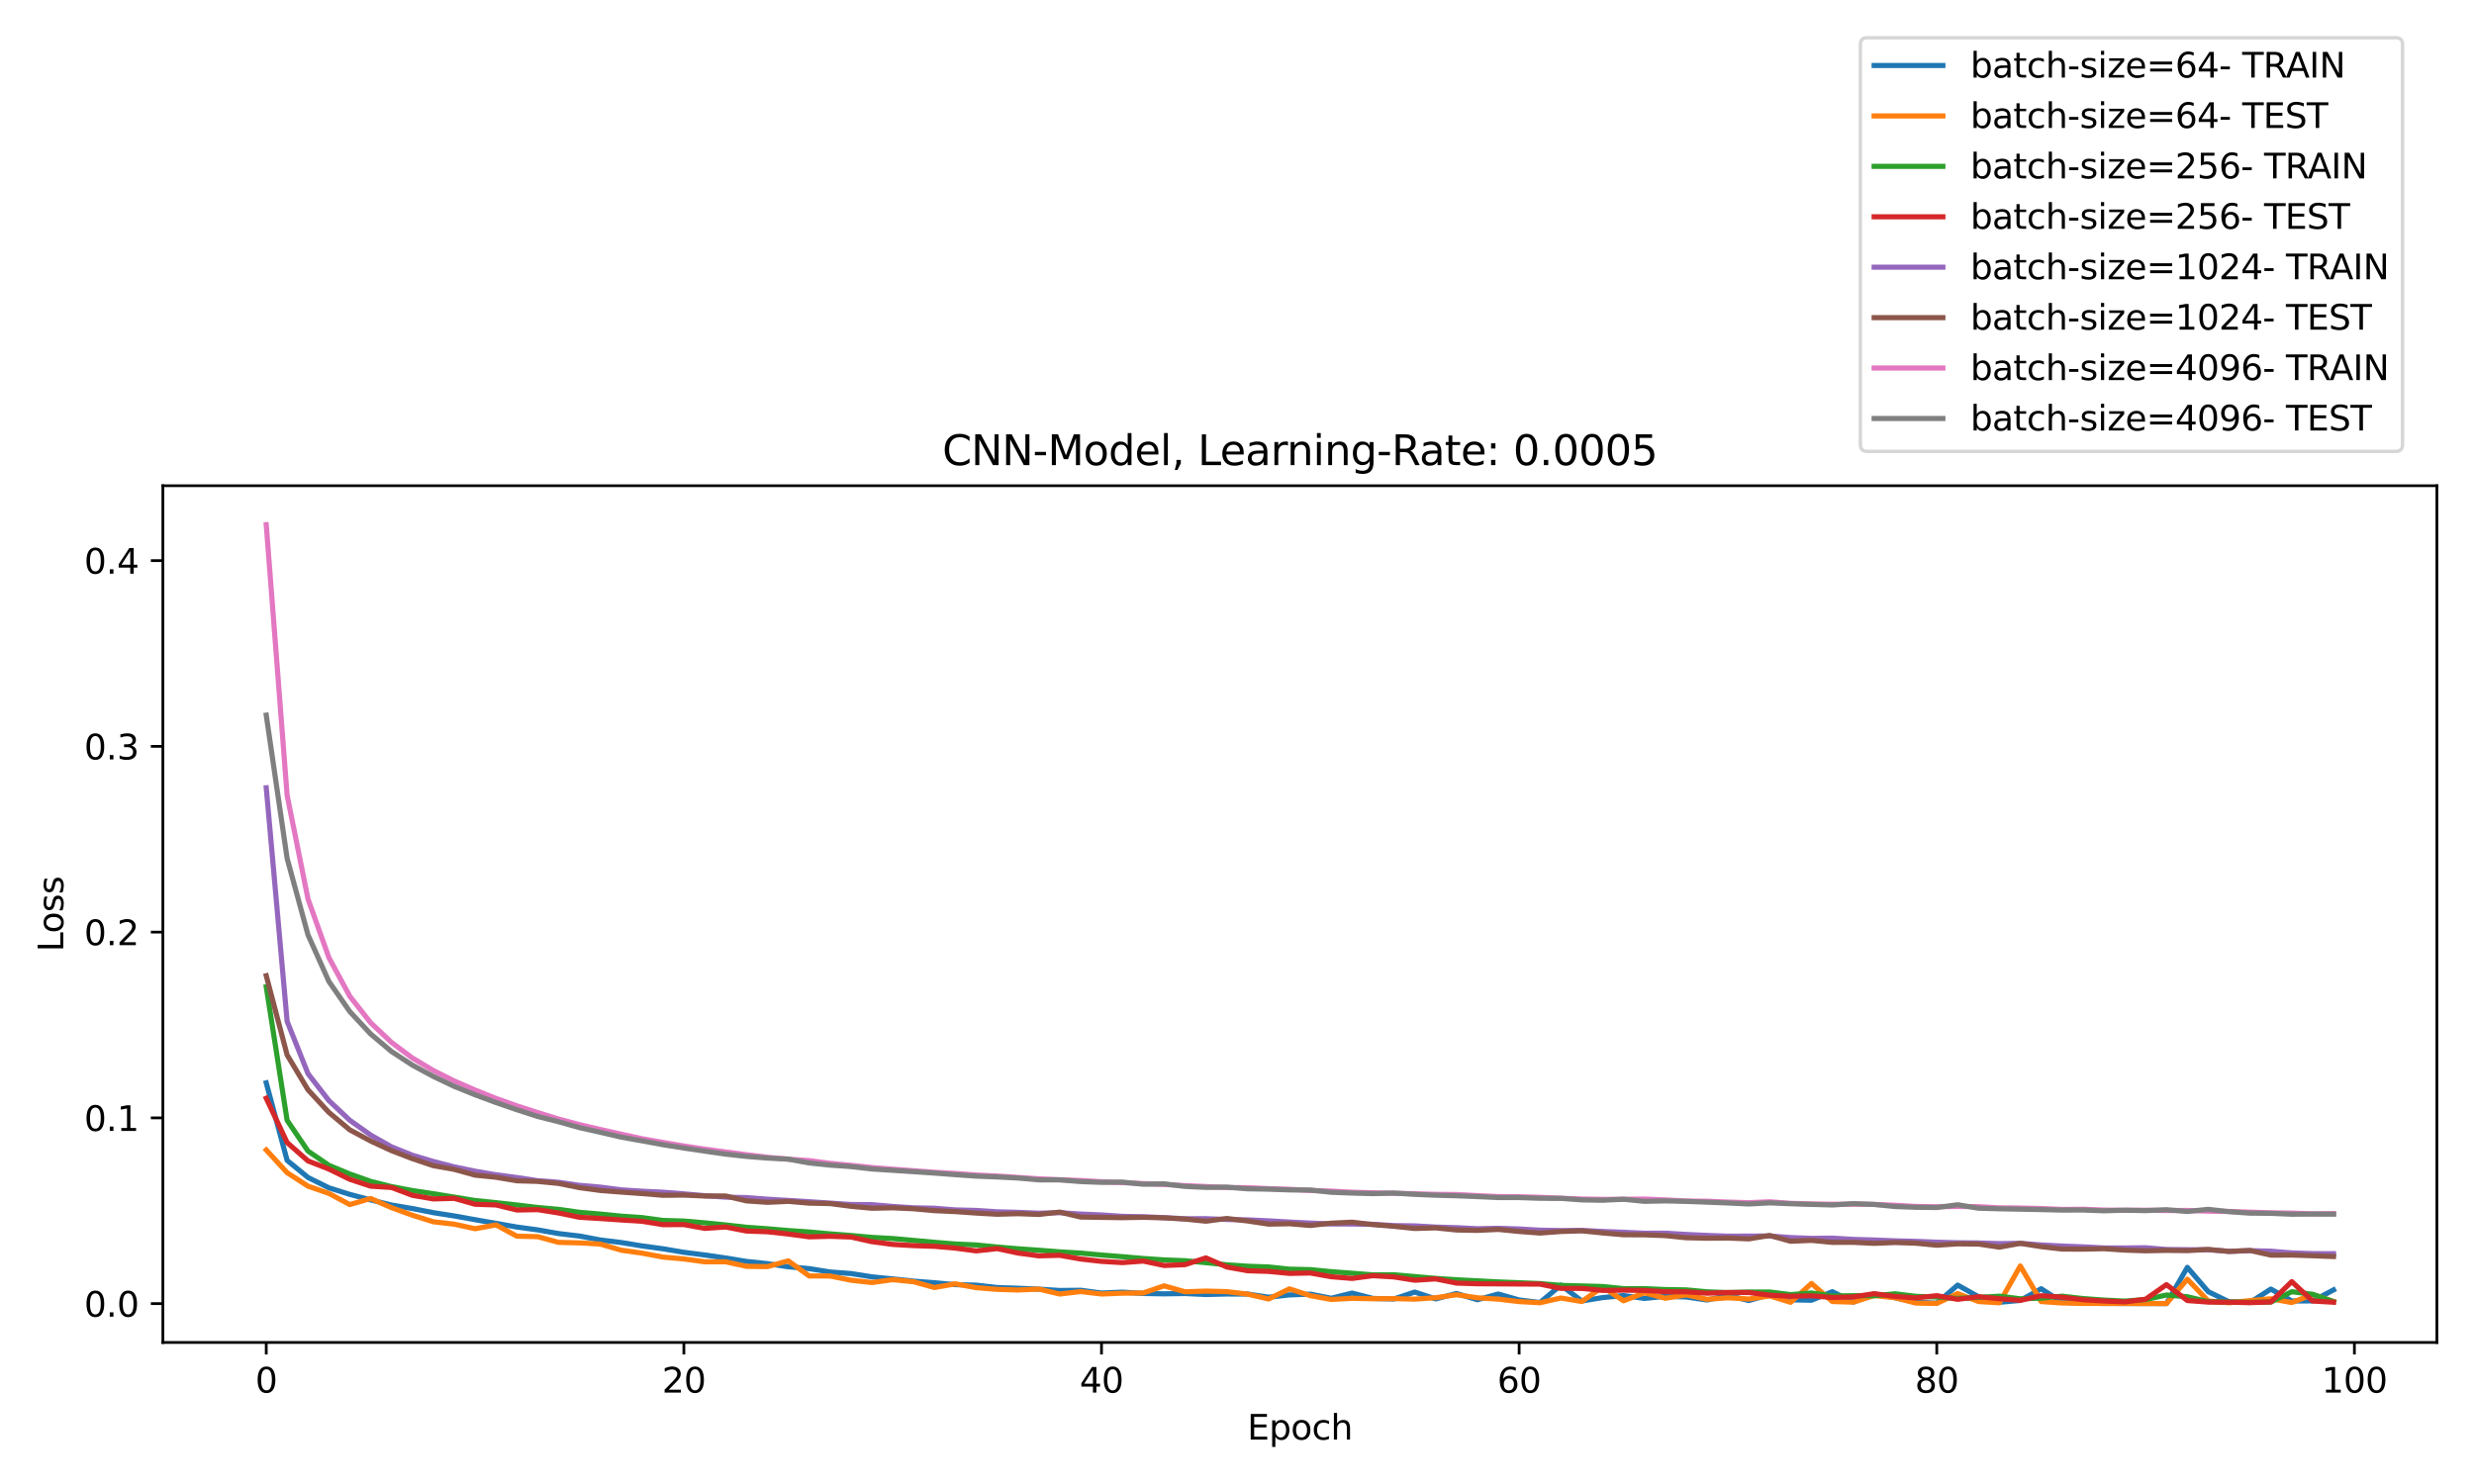 <?xml version="1.0" encoding="utf-8" standalone="no"?>
<!DOCTYPE svg PUBLIC "-//W3C//DTD SVG 1.1//EN"
  "http://www.w3.org/Graphics/SVG/1.1/DTD/svg11.dtd">
<svg xmlns:xlink="http://www.w3.org/1999/xlink" width="720pt" height="432pt" viewBox="0 0 720 432" xmlns="http://www.w3.org/2000/svg" version="1.1">
 <defs>
  <style type="text/css">*{stroke-linejoin: round; stroke-linecap: butt}</style>
 </defs>
 <g id="figure_1">
  <g id="patch_1">
   <path d="M 0 432 
L 720 432 
L 720 0 
L 0 0 
z
" style="fill: #ffffff"/>
  </g>
  <g id="axes_1">
   <g id="patch_2">
    <path d="M 47.4 390.8 
L 709.2 390.8 
L 709.2 141.4 
L 47.4 141.4 
z
" style="fill: #ffffff"/>
   </g>
   <g id="matplotlib.axis_1">
    <g id="xtick_1">
     <g id="line2d_1">
      <defs>
       <path id="me1a0f0cdd2" d="M 0 0 
L 0 3.5 
" style="stroke: #000000; stroke-width: 0.8"/>
      </defs>
      <g>
       <use xlink:href="#me1a0f0cdd2" x="77.482" y="390.8" style="stroke: #000000; stroke-width: 0.8"/>
      </g>
     </g>
     <g id="text_1">
      <!-- 0 -->
      <g transform="translate(74.301 405.398) scale(0.1 -0.1)">
       <defs>
        <path id="DejaVuSans-30" d="M 2034 4250 
Q 1547 4250 1301 3770 
Q 1056 3291 1056 2328 
Q 1056 1369 1301 889 
Q 1547 409 2034 409 
Q 2525 409 2770 889 
Q 3016 1369 3016 2328 
Q 3016 3291 2770 3770 
Q 2525 4250 2034 4250 
z
M 2034 4750 
Q 2819 4750 3233 4129 
Q 3647 3509 3647 2328 
Q 3647 1150 3233 529 
Q 2819 -91 2034 -91 
Q 1250 -91 836 529 
Q 422 1150 422 2328 
Q 422 3509 836 4129 
Q 1250 4750 2034 4750 
z
" transform="scale(0.016)"/>
       </defs>
       <use xlink:href="#DejaVuSans-30"/>
      </g>
     </g>
    </g>
    <g id="xtick_2">
     <g id="line2d_2">
      <g>
       <use xlink:href="#me1a0f0cdd2" x="199.025" y="390.8" style="stroke: #000000; stroke-width: 0.8"/>
      </g>
     </g>
     <g id="text_2">
      <!-- 20 -->
      <g transform="translate(192.662 405.398) scale(0.1 -0.1)">
       <defs>
        <path id="DejaVuSans-32" d="M 1228 531 
L 3431 531 
L 3431 0 
L 469 0 
L 469 531 
Q 828 903 1448 1529 
Q 2069 2156 2228 2338 
Q 2531 2678 2651 2914 
Q 2772 3150 2772 3378 
Q 2772 3750 2511 3984 
Q 2250 4219 1831 4219 
Q 1534 4219 1204 4116 
Q 875 4013 500 3803 
L 500 4441 
Q 881 4594 1212 4672 
Q 1544 4750 1819 4750 
Q 2544 4750 2975 4387 
Q 3406 4025 3406 3419 
Q 3406 3131 3298 2873 
Q 3191 2616 2906 2266 
Q 2828 2175 2409 1742 
Q 1991 1309 1228 531 
z
" transform="scale(0.016)"/>
       </defs>
       <use xlink:href="#DejaVuSans-32"/>
       <use xlink:href="#DejaVuSans-30" x="63.623"/>
      </g>
     </g>
    </g>
    <g id="xtick_3">
     <g id="line2d_3">
      <g>
       <use xlink:href="#me1a0f0cdd2" x="320.567" y="390.8" style="stroke: #000000; stroke-width: 0.8"/>
      </g>
     </g>
     <g id="text_3">
      <!-- 40 -->
      <g transform="translate(314.205 405.398) scale(0.1 -0.1)">
       <defs>
        <path id="DejaVuSans-34" d="M 2419 4116 
L 825 1625 
L 2419 1625 
L 2419 4116 
z
M 2253 4666 
L 3047 4666 
L 3047 1625 
L 3713 1625 
L 3713 1100 
L 3047 1100 
L 3047 0 
L 2419 0 
L 2419 1100 
L 313 1100 
L 313 1709 
L 2253 4666 
z
" transform="scale(0.016)"/>
       </defs>
       <use xlink:href="#DejaVuSans-34"/>
       <use xlink:href="#DejaVuSans-30" x="63.623"/>
      </g>
     </g>
    </g>
    <g id="xtick_4">
     <g id="line2d_4">
      <g>
       <use xlink:href="#me1a0f0cdd2" x="442.11" y="390.8" style="stroke: #000000; stroke-width: 0.8"/>
      </g>
     </g>
     <g id="text_4">
      <!-- 60 -->
      <g transform="translate(435.747 405.398) scale(0.1 -0.1)">
       <defs>
        <path id="DejaVuSans-36" d="M 2113 2584 
Q 1688 2584 1439 2293 
Q 1191 2003 1191 1497 
Q 1191 994 1439 701 
Q 1688 409 2113 409 
Q 2538 409 2786 701 
Q 3034 994 3034 1497 
Q 3034 2003 2786 2293 
Q 2538 2584 2113 2584 
z
M 3366 4563 
L 3366 3988 
Q 3128 4100 2886 4159 
Q 2644 4219 2406 4219 
Q 1781 4219 1451 3797 
Q 1122 3375 1075 2522 
Q 1259 2794 1537 2939 
Q 1816 3084 2150 3084 
Q 2853 3084 3261 2657 
Q 3669 2231 3669 1497 
Q 3669 778 3244 343 
Q 2819 -91 2113 -91 
Q 1303 -91 875 529 
Q 447 1150 447 2328 
Q 447 3434 972 4092 
Q 1497 4750 2381 4750 
Q 2619 4750 2861 4703 
Q 3103 4656 3366 4563 
z
" transform="scale(0.016)"/>
       </defs>
       <use xlink:href="#DejaVuSans-36"/>
       <use xlink:href="#DejaVuSans-30" x="63.623"/>
      </g>
     </g>
    </g>
    <g id="xtick_5">
     <g id="line2d_5">
      <g>
       <use xlink:href="#me1a0f0cdd2" x="563.653" y="390.8" style="stroke: #000000; stroke-width: 0.8"/>
      </g>
     </g>
     <g id="text_5">
      <!-- 80 -->
      <g transform="translate(557.29 405.398) scale(0.1 -0.1)">
       <defs>
        <path id="DejaVuSans-38" d="M 2034 2216 
Q 1584 2216 1326 1975 
Q 1069 1734 1069 1313 
Q 1069 891 1326 650 
Q 1584 409 2034 409 
Q 2484 409 2743 651 
Q 3003 894 3003 1313 
Q 3003 1734 2745 1975 
Q 2488 2216 2034 2216 
z
M 1403 2484 
Q 997 2584 770 2862 
Q 544 3141 544 3541 
Q 544 4100 942 4425 
Q 1341 4750 2034 4750 
Q 2731 4750 3128 4425 
Q 3525 4100 3525 3541 
Q 3525 3141 3298 2862 
Q 3072 2584 2669 2484 
Q 3125 2378 3379 2068 
Q 3634 1759 3634 1313 
Q 3634 634 3220 271 
Q 2806 -91 2034 -91 
Q 1263 -91 848 271 
Q 434 634 434 1313 
Q 434 1759 690 2068 
Q 947 2378 1403 2484 
z
M 1172 3481 
Q 1172 3119 1398 2916 
Q 1625 2713 2034 2713 
Q 2441 2713 2670 2916 
Q 2900 3119 2900 3481 
Q 2900 3844 2670 4047 
Q 2441 4250 2034 4250 
Q 1625 4250 1398 4047 
Q 1172 3844 1172 3481 
z
" transform="scale(0.016)"/>
       </defs>
       <use xlink:href="#DejaVuSans-38"/>
       <use xlink:href="#DejaVuSans-30" x="63.623"/>
      </g>
     </g>
    </g>
    <g id="xtick_6">
     <g id="line2d_6">
      <g>
       <use xlink:href="#me1a0f0cdd2" x="685.195" y="390.8" style="stroke: #000000; stroke-width: 0.8"/>
      </g>
     </g>
     <g id="text_6">
      <!-- 100 -->
      <g transform="translate(675.652 405.398) scale(0.1 -0.1)">
       <defs>
        <path id="DejaVuSans-31" d="M 794 531 
L 1825 531 
L 1825 4091 
L 703 3866 
L 703 4441 
L 1819 4666 
L 2450 4666 
L 2450 531 
L 3481 531 
L 3481 0 
L 794 0 
L 794 531 
z
" transform="scale(0.016)"/>
       </defs>
       <use xlink:href="#DejaVuSans-31"/>
       <use xlink:href="#DejaVuSans-30" x="63.623"/>
       <use xlink:href="#DejaVuSans-30" x="127.246"/>
      </g>
     </g>
    </g>
    <g id="text_7">
     <!-- Epoch -->
     <g transform="translate(362.989 419.077) scale(0.1 -0.1)">
      <defs>
       <path id="DejaVuSans-45" d="M 628 4666 
L 3578 4666 
L 3578 4134 
L 1259 4134 
L 1259 2753 
L 3481 2753 
L 3481 2222 
L 1259 2222 
L 1259 531 
L 3634 531 
L 3634 0 
L 628 0 
L 628 4666 
z
" transform="scale(0.016)"/>
       <path id="DejaVuSans-70" d="M 1159 525 
L 1159 -1331 
L 581 -1331 
L 581 3500 
L 1159 3500 
L 1159 2969 
Q 1341 3281 1617 3432 
Q 1894 3584 2278 3584 
Q 2916 3584 3314 3078 
Q 3713 2572 3713 1747 
Q 3713 922 3314 415 
Q 2916 -91 2278 -91 
Q 1894 -91 1617 61 
Q 1341 213 1159 525 
z
M 3116 1747 
Q 3116 2381 2855 2742 
Q 2594 3103 2138 3103 
Q 1681 3103 1420 2742 
Q 1159 2381 1159 1747 
Q 1159 1113 1420 752 
Q 1681 391 2138 391 
Q 2594 391 2855 752 
Q 3116 1113 3116 1747 
z
" transform="scale(0.016)"/>
       <path id="DejaVuSans-6f" d="M 1959 3097 
Q 1497 3097 1228 2736 
Q 959 2375 959 1747 
Q 959 1119 1226 758 
Q 1494 397 1959 397 
Q 2419 397 2687 759 
Q 2956 1122 2956 1747 
Q 2956 2369 2687 2733 
Q 2419 3097 1959 3097 
z
M 1959 3584 
Q 2709 3584 3137 3096 
Q 3566 2609 3566 1747 
Q 3566 888 3137 398 
Q 2709 -91 1959 -91 
Q 1206 -91 779 398 
Q 353 888 353 1747 
Q 353 2609 779 3096 
Q 1206 3584 1959 3584 
z
" transform="scale(0.016)"/>
       <path id="DejaVuSans-63" d="M 3122 3366 
L 3122 2828 
Q 2878 2963 2633 3030 
Q 2388 3097 2138 3097 
Q 1578 3097 1268 2742 
Q 959 2388 959 1747 
Q 959 1106 1268 751 
Q 1578 397 2138 397 
Q 2388 397 2633 464 
Q 2878 531 3122 666 
L 3122 134 
Q 2881 22 2623 -34 
Q 2366 -91 2075 -91 
Q 1284 -91 818 406 
Q 353 903 353 1747 
Q 353 2603 823 3093 
Q 1294 3584 2113 3584 
Q 2378 3584 2631 3529 
Q 2884 3475 3122 3366 
z
" transform="scale(0.016)"/>
       <path id="DejaVuSans-68" d="M 3513 2113 
L 3513 0 
L 2938 0 
L 2938 2094 
Q 2938 2591 2744 2837 
Q 2550 3084 2163 3084 
Q 1697 3084 1428 2787 
Q 1159 2491 1159 1978 
L 1159 0 
L 581 0 
L 581 4863 
L 1159 4863 
L 1159 2956 
Q 1366 3272 1645 3428 
Q 1925 3584 2291 3584 
Q 2894 3584 3203 3211 
Q 3513 2838 3513 2113 
z
" transform="scale(0.016)"/>
      </defs>
      <use xlink:href="#DejaVuSans-45"/>
      <use xlink:href="#DejaVuSans-70" x="63.184"/>
      <use xlink:href="#DejaVuSans-6f" x="126.66"/>
      <use xlink:href="#DejaVuSans-63" x="187.842"/>
      <use xlink:href="#DejaVuSans-68" x="242.822"/>
     </g>
    </g>
   </g>
   <g id="matplotlib.axis_2">
    <g id="ytick_1">
     <g id="line2d_7">
      <defs>
       <path id="medc43efc29" d="M 0 0 
L -3.5 0 
" style="stroke: #000000; stroke-width: 0.8"/>
      </defs>
      <g>
       <use xlink:href="#medc43efc29" x="47.4" y="379.493" style="stroke: #000000; stroke-width: 0.8"/>
      </g>
     </g>
     <g id="text_8">
      <!-- 0.0 -->
      <g transform="translate(24.497 383.292) scale(0.1 -0.1)">
       <defs>
        <path id="DejaVuSans-2e" d="M 684 794 
L 1344 794 
L 1344 0 
L 684 0 
L 684 794 
z
" transform="scale(0.016)"/>
       </defs>
       <use xlink:href="#DejaVuSans-30"/>
       <use xlink:href="#DejaVuSans-2e" x="63.623"/>
       <use xlink:href="#DejaVuSans-30" x="95.41"/>
      </g>
     </g>
    </g>
    <g id="ytick_2">
     <g id="line2d_8">
      <g>
       <use xlink:href="#medc43efc29" x="47.4" y="325.418" style="stroke: #000000; stroke-width: 0.8"/>
      </g>
     </g>
     <g id="text_9">
      <!-- 0.1 -->
      <g transform="translate(24.497 329.217) scale(0.1 -0.1)">
       <use xlink:href="#DejaVuSans-30"/>
       <use xlink:href="#DejaVuSans-2e" x="63.623"/>
       <use xlink:href="#DejaVuSans-31" x="95.41"/>
      </g>
     </g>
    </g>
    <g id="ytick_3">
     <g id="line2d_9">
      <g>
       <use xlink:href="#medc43efc29" x="47.4" y="271.344" style="stroke: #000000; stroke-width: 0.8"/>
      </g>
     </g>
     <g id="text_10">
      <!-- 0.2 -->
      <g transform="translate(24.497 275.143) scale(0.1 -0.1)">
       <use xlink:href="#DejaVuSans-30"/>
       <use xlink:href="#DejaVuSans-2e" x="63.623"/>
       <use xlink:href="#DejaVuSans-32" x="95.41"/>
      </g>
     </g>
    </g>
    <g id="ytick_4">
     <g id="line2d_10">
      <g>
       <use xlink:href="#medc43efc29" x="47.4" y="217.269" style="stroke: #000000; stroke-width: 0.8"/>
      </g>
     </g>
     <g id="text_11">
      <!-- 0.3 -->
      <g transform="translate(24.497 221.068) scale(0.1 -0.1)">
       <defs>
        <path id="DejaVuSans-33" d="M 2597 2516 
Q 3050 2419 3304 2112 
Q 3559 1806 3559 1356 
Q 3559 666 3084 287 
Q 2609 -91 1734 -91 
Q 1441 -91 1130 -33 
Q 819 25 488 141 
L 488 750 
Q 750 597 1062 519 
Q 1375 441 1716 441 
Q 2309 441 2620 675 
Q 2931 909 2931 1356 
Q 2931 1769 2642 2001 
Q 2353 2234 1838 2234 
L 1294 2234 
L 1294 2753 
L 1863 2753 
Q 2328 2753 2575 2939 
Q 2822 3125 2822 3475 
Q 2822 3834 2567 4026 
Q 2313 4219 1838 4219 
Q 1578 4219 1281 4162 
Q 984 4106 628 3988 
L 628 4550 
Q 988 4650 1302 4700 
Q 1616 4750 1894 4750 
Q 2613 4750 3031 4423 
Q 3450 4097 3450 3541 
Q 3450 3153 3228 2886 
Q 3006 2619 2597 2516 
z
" transform="scale(0.016)"/>
       </defs>
       <use xlink:href="#DejaVuSans-30"/>
       <use xlink:href="#DejaVuSans-2e" x="63.623"/>
       <use xlink:href="#DejaVuSans-33" x="95.41"/>
      </g>
     </g>
    </g>
    <g id="ytick_5">
     <g id="line2d_11">
      <g>
       <use xlink:href="#medc43efc29" x="47.4" y="163.194" style="stroke: #000000; stroke-width: 0.8"/>
      </g>
     </g>
     <g id="text_12">
      <!-- 0.4 -->
      <g transform="translate(24.497 166.993) scale(0.1 -0.1)">
       <use xlink:href="#DejaVuSans-30"/>
       <use xlink:href="#DejaVuSans-2e" x="63.623"/>
       <use xlink:href="#DejaVuSans-34" x="95.41"/>
      </g>
     </g>
    </g>
    <g id="text_13">
     <!-- Loss -->
     <g transform="translate(18.417 277.067) rotate(-90) scale(0.1 -0.1)">
      <defs>
       <path id="DejaVuSans-4c" d="M 628 4666 
L 1259 4666 
L 1259 531 
L 3531 531 
L 3531 0 
L 628 0 
L 628 4666 
z
" transform="scale(0.016)"/>
       <path id="DejaVuSans-73" d="M 2834 3397 
L 2834 2853 
Q 2591 2978 2328 3040 
Q 2066 3103 1784 3103 
Q 1356 3103 1142 2972 
Q 928 2841 928 2578 
Q 928 2378 1081 2264 
Q 1234 2150 1697 2047 
L 1894 2003 
Q 2506 1872 2764 1633 
Q 3022 1394 3022 966 
Q 3022 478 2636 193 
Q 2250 -91 1575 -91 
Q 1294 -91 989 -36 
Q 684 19 347 128 
L 347 722 
Q 666 556 975 473 
Q 1284 391 1588 391 
Q 1994 391 2212 530 
Q 2431 669 2431 922 
Q 2431 1156 2273 1281 
Q 2116 1406 1581 1522 
L 1381 1569 
Q 847 1681 609 1914 
Q 372 2147 372 2553 
Q 372 3047 722 3315 
Q 1072 3584 1716 3584 
Q 2034 3584 2315 3537 
Q 2597 3491 2834 3397 
z
" transform="scale(0.016)"/>
      </defs>
      <use xlink:href="#DejaVuSans-4c"/>
      <use xlink:href="#DejaVuSans-6f" x="53.963"/>
      <use xlink:href="#DejaVuSans-73" x="115.145"/>
      <use xlink:href="#DejaVuSans-73" x="167.244"/>
     </g>
    </g>
   </g>
   <g id="line2d_12">
    <path d="M 77.482 315.227 
L 83.559 337.794 
L 89.636 342.766 
L 95.713 345.78 
L 101.79 347.689 
L 107.867 349.305 
L 113.945 350.795 
L 120.022 351.814 
L 126.099 353.008 
L 132.176 353.962 
L 138.253 355.06 
L 144.33 356.125 
L 150.407 357.197 
L 156.485 358.024 
L 162.562 359.098 
L 168.639 359.821 
L 174.716 360.964 
L 180.793 361.708 
L 186.87 362.701 
L 192.947 363.53 
L 199.025 364.556 
L 205.102 365.337 
L 211.179 366.213 
L 217.256 367.211 
L 223.333 367.851 
L 229.41 368.766 
L 235.487 369.3 
L 241.564 370.281 
L 247.642 370.731 
L 253.719 371.696 
L 259.796 372.299 
L 265.873 372.941 
L 271.95 373.411 
L 278.027 373.962 
L 284.104 374.109 
L 290.182 374.806 
L 296.259 375.016 
L 302.336 375.278 
L 308.413 375.665 
L 314.49 375.599 
L 320.567 376.414 
L 326.644 376.146 
L 332.721 376.536 
L 338.799 376.641 
L 344.876 376.548 
L 350.953 376.841 
L 357.03 376.69 
L 363.107 376.704 
L 369.184 377.62 
L 375.261 376.958 
L 381.339 376.731 
L 387.416 377.929 
L 393.493 376.421 
L 399.57 377.98 
L 405.647 378.151 
L 411.724 376.124 
L 417.801 378.123 
L 423.879 376.545 
L 429.956 378.36 
L 436.033 376.689 
L 442.11 378.431 
L 448.187 379.17 
L 454.264 374.095 
L 460.341 378.722 
L 466.418 377.735 
L 472.496 377.144 
L 478.573 377.976 
L 484.65 377.38 
L 490.727 377.555 
L 496.804 378.44 
L 502.881 377.113 
L 508.958 378.601 
L 515.036 376.843 
L 521.113 378.394 
L 527.19 378.506 
L 533.267 376.011 
L 539.344 379.069 
L 545.421 376.673 
L 551.498 377.773 
L 557.575 379.076 
L 563.653 379.368 
L 569.73 374.096 
L 575.807 377.482 
L 581.884 379.099 
L 587.961 378.563 
L 594.038 375.157 
L 600.115 379.063 
L 606.193 379.363 
L 612.27 379.426 
L 618.347 379.444 
L 624.424 379.454 
L 630.501 379.462 
L 636.578 368.938 
L 642.655 376.006 
L 648.733 378.97 
L 654.81 379.142 
L 660.887 375.253 
L 666.964 378.716 
L 673.041 378.707 
L 679.118 375.501 
" clip-path="url(#pb45b66df79)" style="fill: none; stroke: #1f77b4; stroke-width: 1.5; stroke-linecap: square"/>
   </g>
   <g id="line2d_13">
    <path d="M 77.482 334.757 
L 83.559 341.378 
L 89.636 345.296 
L 95.713 347.408 
L 101.79 350.655 
L 107.867 348.888 
L 113.945 351.565 
L 120.022 353.757 
L 126.099 355.668 
L 132.176 356.361 
L 138.253 357.688 
L 144.33 356.571 
L 150.407 359.857 
L 156.485 360.004 
L 162.562 361.664 
L 168.639 361.805 
L 174.716 362.165 
L 180.793 363.942 
L 186.87 364.798 
L 192.947 365.947 
L 199.025 366.483 
L 205.102 367.311 
L 211.179 367.315 
L 217.256 368.638 
L 223.333 368.718 
L 229.41 367.045 
L 235.487 371.446 
L 241.564 371.453 
L 247.642 372.679 
L 253.719 373.353 
L 259.796 372.511 
L 265.873 373.114 
L 271.95 374.804 
L 278.027 373.735 
L 284.104 374.84 
L 290.182 375.336 
L 296.259 375.517 
L 302.336 375.259 
L 308.413 376.696 
L 314.49 375.978 
L 320.567 376.693 
L 326.644 376.449 
L 332.721 376.389 
L 338.799 374.318 
L 344.876 376.049 
L 350.953 375.844 
L 357.03 376.003 
L 363.107 376.726 
L 369.184 378.147 
L 375.261 375.195 
L 381.339 377.174 
L 387.416 378.282 
L 393.493 377.949 
L 399.57 378.071 
L 405.647 378.033 
L 411.724 378.182 
L 417.801 377.775 
L 423.879 376.906 
L 429.956 377.789 
L 436.033 378.185 
L 442.11 378.9 
L 448.187 379.231 
L 454.264 377.858 
L 460.341 378.878 
L 466.418 374.645 
L 472.496 378.664 
L 478.573 376.336 
L 484.65 377.926 
L 490.727 376.947 
L 496.804 378.226 
L 502.881 377.792 
L 508.958 378.145 
L 515.036 377.254 
L 521.113 379.11 
L 527.19 373.621 
L 533.267 378.881 
L 539.344 379.064 
L 545.421 377.152 
L 551.498 377.775 
L 557.575 379.33 
L 563.653 379.43 
L 569.73 376.572 
L 575.807 378.881 
L 581.884 379.245 
L 587.961 368.535 
L 594.038 378.893 
L 600.115 379.302 
L 606.193 379.417 
L 612.27 379.444 
L 618.347 379.455 
L 624.424 379.464 
L 630.501 379.464 
L 636.578 372.381 
L 642.655 378.715 
L 648.733 379.241 
L 654.81 378.607 
L 660.887 378.081 
L 666.964 379.181 
L 673.041 376.861 
L 679.118 378.866 
" clip-path="url(#pb45b66df79)" style="fill: none; stroke: #ff7f0e; stroke-width: 1.5; stroke-linecap: square"/>
   </g>
   <g id="line2d_14">
    <path d="M 77.482 287.281 
L 83.559 326.132 
L 89.636 335.079 
L 95.713 339.235 
L 101.79 341.751 
L 107.867 343.901 
L 113.945 345.429 
L 120.022 346.577 
L 126.099 347.497 
L 132.176 348.479 
L 138.253 349.476 
L 144.33 350.096 
L 150.407 350.779 
L 156.485 351.505 
L 162.562 352.046 
L 168.639 352.913 
L 174.716 353.419 
L 180.793 354.027 
L 186.87 354.447 
L 192.947 355.276 
L 199.025 355.453 
L 205.102 355.972 
L 211.179 356.584 
L 217.256 357.263 
L 223.333 357.702 
L 229.41 358.218 
L 235.487 358.635 
L 241.564 359.185 
L 247.642 359.653 
L 253.719 360.211 
L 259.796 360.541 
L 265.873 361.088 
L 271.95 361.64 
L 278.027 362.136 
L 284.104 362.412 
L 290.182 363.011 
L 296.259 363.526 
L 302.336 363.946 
L 308.413 364.422 
L 314.49 364.782 
L 320.567 365.347 
L 326.644 365.828 
L 332.721 366.353 
L 338.799 366.762 
L 344.876 367.003 
L 350.953 367.575 
L 357.03 368.191 
L 363.107 368.607 
L 369.184 368.82 
L 375.261 369.465 
L 381.339 369.589 
L 387.416 370.186 
L 393.493 370.645 
L 399.57 371.116 
L 405.647 371.086 
L 411.724 371.615 
L 417.801 372.14 
L 423.879 372.543 
L 429.956 372.854 
L 436.033 373.169 
L 442.11 373.409 
L 448.187 373.653 
L 454.264 374.18 
L 460.341 374.34 
L 466.418 374.51 
L 472.496 375.128 
L 478.573 375.126 
L 484.65 375.392 
L 490.727 375.49 
L 496.804 376.047 
L 502.881 376.275 
L 508.958 376.106 
L 515.036 376.108 
L 521.113 376.87 
L 527.19 376.398 
L 533.267 377.273 
L 539.344 377.178 
L 545.421 377.199 
L 551.498 376.63 
L 557.575 377.371 
L 563.653 377.576 
L 569.73 377.966 
L 575.807 377.67 
L 581.884 377.325 
L 587.961 378.088 
L 594.038 377.897 
L 600.115 377.331 
L 606.193 378.014 
L 612.27 378.46 
L 618.347 378.754 
L 624.424 378.305 
L 630.501 376.985 
L 636.578 377.488 
L 642.655 378.912 
L 648.733 379.034 
L 654.81 379.135 
L 660.887 379.033 
L 666.964 376.024 
L 673.041 376.769 
L 679.118 378.911 
" clip-path="url(#pb45b66df79)" style="fill: none; stroke: #2ca02c; stroke-width: 1.5; stroke-linecap: square"/>
   </g>
   <g id="line2d_15">
    <path d="M 77.482 319.708 
L 83.559 332.606 
L 89.636 337.953 
L 95.713 340.32 
L 101.79 343.301 
L 107.867 345.297 
L 113.945 345.685 
L 120.022 347.967 
L 126.099 349.01 
L 132.176 348.849 
L 138.253 350.563 
L 144.33 350.767 
L 150.407 352.237 
L 156.485 352.139 
L 162.562 353.103 
L 168.639 354.354 
L 174.716 354.727 
L 180.793 355.142 
L 186.87 355.533 
L 192.947 356.505 
L 199.025 356.48 
L 205.102 357.59 
L 211.179 357.188 
L 217.256 358.364 
L 223.333 358.573 
L 229.41 359.23 
L 235.487 360.053 
L 241.564 359.891 
L 247.642 360.107 
L 253.719 361.455 
L 259.796 362.254 
L 265.873 362.606 
L 271.95 362.81 
L 278.027 363.336 
L 284.104 364.14 
L 290.182 363.476 
L 296.259 364.768 
L 302.336 365.583 
L 308.413 365.427 
L 314.49 366.504 
L 320.567 367.19 
L 326.644 367.552 
L 332.721 367.11 
L 338.799 368.389 
L 344.876 368.145 
L 350.953 366.18 
L 357.03 368.825 
L 363.107 369.924 
L 369.184 370.107 
L 375.261 370.692 
L 381.339 370.575 
L 387.416 371.657 
L 393.493 372.157 
L 399.57 371.357 
L 405.647 371.716 
L 411.724 372.681 
L 417.801 372.291 
L 423.879 373.515 
L 429.956 373.707 
L 436.033 373.738 
L 442.11 373.779 
L 448.187 373.813 
L 454.264 375.058 
L 460.341 375.062 
L 466.418 375.643 
L 472.496 375.57 
L 478.573 375.65 
L 484.65 376.035 
L 490.727 376.059 
L 496.804 376.457 
L 502.881 376.26 
L 508.958 376.263 
L 515.036 377.023 
L 521.113 377.355 
L 527.19 377.212 
L 533.267 377.709 
L 539.344 377.533 
L 545.421 376.598 
L 551.498 377.4 
L 557.575 377.826 
L 563.653 377.18 
L 569.73 378.243 
L 575.807 377.473 
L 581.884 378.064 
L 587.961 378.547 
L 594.038 377.184 
L 600.115 377.621 
L 606.193 378.359 
L 612.27 378.731 
L 618.347 378.994 
L 624.424 378.213 
L 630.501 373.961 
L 636.578 378.594 
L 642.655 379.045 
L 648.733 379.078 
L 654.81 379.211 
L 660.887 379.005 
L 666.964 373.087 
L 673.041 378.735 
L 679.118 379.089 
" clip-path="url(#pb45b66df79)" style="fill: none; stroke: #d62728; stroke-width: 1.5; stroke-linecap: square"/>
   </g>
   <g id="line2d_16">
    <path d="M 77.482 229.325 
L 83.559 297.296 
L 89.636 312.551 
L 95.713 320.389 
L 101.79 326.112 
L 107.867 330.412 
L 113.945 333.86 
L 120.022 336.298 
L 126.099 338.106 
L 132.176 339.673 
L 138.253 340.94 
L 144.33 341.983 
L 150.407 342.785 
L 156.485 343.706 
L 162.562 344.169 
L 168.639 345.058 
L 174.716 345.578 
L 180.793 346.367 
L 186.87 346.767 
L 192.947 347.06 
L 199.025 347.535 
L 205.102 348.068 
L 211.179 348.501 
L 217.256 348.626 
L 223.333 349.088 
L 229.41 349.445 
L 235.487 349.819 
L 241.564 350.232 
L 247.642 350.633 
L 253.719 350.679 
L 259.796 351.201 
L 265.873 351.596 
L 271.95 351.726 
L 278.027 352.211 
L 284.104 352.363 
L 290.182 352.754 
L 296.259 352.919 
L 302.336 353.168 
L 308.413 353.019 
L 314.49 353.415 
L 320.567 353.68 
L 326.644 354.086 
L 332.721 354.204 
L 338.799 354.462 
L 344.876 354.775 
L 350.953 354.764 
L 357.03 355.001 
L 363.107 355.109 
L 369.184 355.394 
L 375.261 355.744 
L 381.339 356.045 
L 387.416 356.298 
L 393.493 356.327 
L 399.57 356.405 
L 405.647 356.773 
L 411.724 356.858 
L 417.801 357.21 
L 423.879 357.38 
L 429.956 357.686 
L 436.033 357.566 
L 442.11 357.759 
L 448.187 358.116 
L 454.264 358.217 
L 460.341 358.172 
L 466.418 358.483 
L 472.496 358.721 
L 478.573 359.001 
L 484.65 358.98 
L 490.727 359.354 
L 496.804 359.637 
L 502.881 359.857 
L 508.958 359.824 
L 515.036 359.812 
L 521.113 360.259 
L 527.19 360.493 
L 533.267 360.432 
L 539.344 360.79 
L 545.421 360.971 
L 551.498 361.211 
L 557.575 361.365 
L 563.653 361.611 
L 569.73 361.773 
L 575.807 361.837 
L 581.884 362.027 
L 587.961 361.933 
L 594.038 362.408 
L 600.115 362.733 
L 606.193 362.967 
L 612.27 363.275 
L 618.347 363.289 
L 624.424 363.224 
L 630.501 363.729 
L 636.578 363.794 
L 642.655 363.803 
L 648.733 364.276 
L 654.81 364.073 
L 660.887 364.224 
L 666.964 364.726 
L 673.041 364.935 
L 679.118 364.961 
" clip-path="url(#pb45b66df79)" style="fill: none; stroke: #9467bd; stroke-width: 1.5; stroke-linecap: square"/>
   </g>
   <g id="line2d_17">
    <path d="M 77.482 284.029 
L 83.559 307.102 
L 89.636 317.248 
L 95.713 323.83 
L 101.79 328.903 
L 107.867 332.16 
L 113.945 334.965 
L 120.022 337.294 
L 126.099 339.335 
L 132.176 340.409 
L 138.253 342.085 
L 144.33 342.701 
L 150.407 343.735 
L 156.485 343.913 
L 162.562 344.502 
L 168.639 345.732 
L 174.716 346.549 
L 180.793 347.019 
L 186.87 347.453 
L 192.947 347.954 
L 199.025 347.893 
L 205.102 348.163 
L 211.179 348.162 
L 217.256 349.587 
L 223.333 349.996 
L 229.41 349.724 
L 235.487 350.238 
L 241.564 350.362 
L 247.642 351.159 
L 253.719 351.726 
L 259.796 351.603 
L 265.873 351.878 
L 271.95 352.427 
L 278.027 352.703 
L 284.104 353.131 
L 290.182 353.475 
L 296.259 353.311 
L 302.336 353.531 
L 308.413 352.848 
L 314.49 354.287 
L 320.567 354.384 
L 326.644 354.473 
L 332.721 354.367 
L 338.799 354.518 
L 344.876 354.88 
L 350.953 355.497 
L 357.03 354.707 
L 363.107 355.438 
L 369.184 356.346 
L 375.261 356.236 
L 381.339 356.741 
L 387.416 356.069 
L 393.493 355.788 
L 399.57 356.481 
L 405.647 356.983 
L 411.724 357.617 
L 417.801 357.442 
L 423.879 358.058 
L 429.956 358.172 
L 436.033 357.89 
L 442.11 358.484 
L 448.187 358.947 
L 454.264 358.494 
L 460.341 358.3 
L 466.418 358.912 
L 472.496 359.444 
L 478.573 359.461 
L 484.65 359.693 
L 490.727 360.312 
L 496.804 360.444 
L 502.881 360.402 
L 508.958 360.646 
L 515.036 359.649 
L 521.113 361.336 
L 527.19 361.077 
L 533.267 361.662 
L 539.344 361.646 
L 545.421 361.943 
L 551.498 361.703 
L 557.575 361.897 
L 563.653 362.488 
L 569.73 362.09 
L 575.807 362.149 
L 581.884 363.053 
L 587.961 361.937 
L 594.038 362.908 
L 600.115 363.603 
L 606.193 363.636 
L 612.27 363.5 
L 618.347 363.913 
L 624.424 364.118 
L 630.501 363.99 
L 636.578 364.065 
L 642.655 363.719 
L 648.733 364.297 
L 654.81 364.013 
L 660.887 365.379 
L 666.964 365.353 
L 673.041 365.552 
L 679.118 365.782 
" clip-path="url(#pb45b66df79)" style="fill: none; stroke: #8c564b; stroke-width: 1.5; stroke-linecap: square"/>
   </g>
   <g id="line2d_18">
    <path d="M 77.482 152.736 
L 83.559 231.511 
L 89.636 261.692 
L 95.713 278.753 
L 101.79 290.003 
L 107.867 297.724 
L 113.945 303.456 
L 120.022 307.992 
L 126.099 311.634 
L 132.176 314.664 
L 138.253 317.323 
L 144.33 319.752 
L 150.407 321.917 
L 156.485 323.879 
L 162.562 325.758 
L 168.639 327.374 
L 174.716 328.802 
L 180.793 330.167 
L 186.87 331.5 
L 192.947 332.57 
L 199.025 333.61 
L 205.102 334.525 
L 211.179 335.345 
L 217.256 336.154 
L 223.333 336.883 
L 229.41 337.444 
L 235.487 337.853 
L 241.564 338.656 
L 247.642 339.232 
L 253.719 339.877 
L 259.796 340.359 
L 265.873 340.802 
L 271.95 341.257 
L 278.027 341.604 
L 284.104 342.054 
L 290.182 342.347 
L 296.259 342.755 
L 302.336 343.155 
L 308.413 343.418 
L 314.49 343.649 
L 320.567 344 
L 326.644 344.27 
L 332.721 344.545 
L 338.799 344.808 
L 344.876 345.135 
L 350.953 345.406 
L 357.03 345.705 
L 363.107 345.738 
L 369.184 346.021 
L 375.261 346.205 
L 381.339 346.558 
L 387.416 346.742 
L 393.493 347.056 
L 399.57 347.231 
L 405.647 347.37 
L 411.724 347.501 
L 417.801 347.68 
L 423.879 347.728 
L 429.956 348.049 
L 436.033 348.328 
L 442.11 348.368 
L 448.187 348.542 
L 454.264 348.811 
L 460.341 349.044 
L 466.418 349.128 
L 472.496 349.118 
L 478.573 349.041 
L 484.65 349.298 
L 490.727 349.625 
L 496.804 349.678 
L 502.881 349.928 
L 508.958 350.102 
L 515.036 349.844 
L 521.113 350.298 
L 527.19 350.471 
L 533.267 350.557 
L 539.344 350.545 
L 545.421 350.609 
L 551.498 350.853 
L 557.575 351.206 
L 563.653 351.289 
L 569.73 351.204 
L 575.807 351.266 
L 581.884 351.611 
L 587.961 351.661 
L 594.038 351.799 
L 600.115 352.072 
L 606.193 352.015 
L 612.27 352.253 
L 618.347 352.327 
L 624.424 352.296 
L 630.501 352.396 
L 636.578 352.365 
L 642.655 352.584 
L 648.733 352.657 
L 654.81 352.857 
L 660.887 353.058 
L 666.964 353.139 
L 673.041 353.357 
L 679.118 353.284 
" clip-path="url(#pb45b66df79)" style="fill: none; stroke: #e377c2; stroke-width: 1.5; stroke-linecap: square"/>
   </g>
   <g id="line2d_19">
    <path d="M 77.482 208.19 
L 83.559 249.875 
L 89.636 272.154 
L 95.713 285.706 
L 101.79 294.461 
L 107.867 300.993 
L 113.945 306.106 
L 120.022 310.071 
L 126.099 313.349 
L 132.176 316.241 
L 138.253 318.695 
L 144.33 320.951 
L 150.407 323.05 
L 156.485 325.013 
L 162.562 326.549 
L 168.639 328.252 
L 174.716 329.615 
L 180.793 331.026 
L 186.87 332.11 
L 192.947 333.232 
L 199.025 334.207 
L 205.102 335.1 
L 211.179 335.971 
L 217.256 336.634 
L 223.333 337.121 
L 229.41 337.43 
L 235.487 338.538 
L 241.564 339.173 
L 247.642 339.591 
L 253.719 340.293 
L 259.796 340.682 
L 265.873 341.078 
L 271.95 341.487 
L 278.027 341.952 
L 284.104 342.378 
L 290.182 342.614 
L 296.259 342.927 
L 302.336 343.462 
L 308.413 343.468 
L 314.49 343.958 
L 320.567 344.189 
L 326.644 344.13 
L 332.721 344.73 
L 338.799 344.635 
L 344.876 345.365 
L 350.953 345.655 
L 357.03 345.584 
L 363.107 346.069 
L 369.184 346.167 
L 375.261 346.39 
L 381.339 346.421 
L 387.416 347.072 
L 393.493 347.31 
L 399.57 347.469 
L 405.647 347.308 
L 411.724 347.675 
L 417.801 347.937 
L 423.879 348.088 
L 429.956 348.337 
L 436.033 348.613 
L 442.11 348.616 
L 448.187 348.83 
L 454.264 348.841 
L 460.341 349.299 
L 466.418 349.397 
L 472.496 349.104 
L 478.573 349.713 
L 484.65 349.589 
L 490.727 349.724 
L 496.804 349.954 
L 502.881 350.189 
L 508.958 350.479 
L 515.036 350.156 
L 521.113 350.416 
L 527.19 350.597 
L 533.267 350.776 
L 539.344 350.385 
L 545.421 350.616 
L 551.498 351.227 
L 557.575 351.45 
L 563.653 351.515 
L 569.73 350.712 
L 575.807 351.718 
L 581.884 351.883 
L 587.961 352.001 
L 594.038 352.12 
L 600.115 352.265 
L 606.193 352.238 
L 612.27 352.47 
L 618.347 352.29 
L 624.424 352.418 
L 630.501 352.155 
L 636.578 352.666 
L 642.655 352.046 
L 648.733 352.723 
L 654.81 353.156 
L 660.887 353.207 
L 666.964 353.468 
L 673.041 353.418 
L 679.118 353.443 
" clip-path="url(#pb45b66df79)" style="fill: none; stroke: #7f7f7f; stroke-width: 1.5; stroke-linecap: square"/>
   </g>
   <g id="patch_3">
    <path d="M 47.4 390.8 
L 47.4 141.4 
" style="fill: none; stroke: #000000; stroke-width: 0.8; stroke-linejoin: miter; stroke-linecap: square"/>
   </g>
   <g id="patch_4">
    <path d="M 709.2 390.8 
L 709.2 141.4 
" style="fill: none; stroke: #000000; stroke-width: 0.8; stroke-linejoin: miter; stroke-linecap: square"/>
   </g>
   <g id="patch_5">
    <path d="M 47.4 390.8 
L 709.2 390.8 
" style="fill: none; stroke: #000000; stroke-width: 0.8; stroke-linejoin: miter; stroke-linecap: square"/>
   </g>
   <g id="patch_6">
    <path d="M 47.4 141.4 
L 709.2 141.4 
" style="fill: none; stroke: #000000; stroke-width: 0.8; stroke-linejoin: miter; stroke-linecap: square"/>
   </g>
   <g id="text_14">
    <!-- CNN-Model, Learning-Rate: 0.0005 -->
    <g transform="translate(274.247 135.4) scale(0.12 -0.12)">
     <defs>
      <path id="DejaVuSans-43" d="M 4122 4306 
L 4122 3641 
Q 3803 3938 3442 4084 
Q 3081 4231 2675 4231 
Q 1875 4231 1450 3742 
Q 1025 3253 1025 2328 
Q 1025 1406 1450 917 
Q 1875 428 2675 428 
Q 3081 428 3442 575 
Q 3803 722 4122 1019 
L 4122 359 
Q 3791 134 3420 21 
Q 3050 -91 2638 -91 
Q 1578 -91 968 557 
Q 359 1206 359 2328 
Q 359 3453 968 4101 
Q 1578 4750 2638 4750 
Q 3056 4750 3426 4639 
Q 3797 4528 4122 4306 
z
" transform="scale(0.016)"/>
      <path id="DejaVuSans-4e" d="M 628 4666 
L 1478 4666 
L 3547 763 
L 3547 4666 
L 4159 4666 
L 4159 0 
L 3309 0 
L 1241 3903 
L 1241 0 
L 628 0 
L 628 4666 
z
" transform="scale(0.016)"/>
      <path id="DejaVuSans-2d" d="M 313 2009 
L 1997 2009 
L 1997 1497 
L 313 1497 
L 313 2009 
z
" transform="scale(0.016)"/>
      <path id="DejaVuSans-4d" d="M 628 4666 
L 1569 4666 
L 2759 1491 
L 3956 4666 
L 4897 4666 
L 4897 0 
L 4281 0 
L 4281 4097 
L 3078 897 
L 2444 897 
L 1241 4097 
L 1241 0 
L 628 0 
L 628 4666 
z
" transform="scale(0.016)"/>
      <path id="DejaVuSans-64" d="M 2906 2969 
L 2906 4863 
L 3481 4863 
L 3481 0 
L 2906 0 
L 2906 525 
Q 2725 213 2448 61 
Q 2172 -91 1784 -91 
Q 1150 -91 751 415 
Q 353 922 353 1747 
Q 353 2572 751 3078 
Q 1150 3584 1784 3584 
Q 2172 3584 2448 3432 
Q 2725 3281 2906 2969 
z
M 947 1747 
Q 947 1113 1208 752 
Q 1469 391 1925 391 
Q 2381 391 2643 752 
Q 2906 1113 2906 1747 
Q 2906 2381 2643 2742 
Q 2381 3103 1925 3103 
Q 1469 3103 1208 2742 
Q 947 2381 947 1747 
z
" transform="scale(0.016)"/>
      <path id="DejaVuSans-65" d="M 3597 1894 
L 3597 1613 
L 953 1613 
Q 991 1019 1311 708 
Q 1631 397 2203 397 
Q 2534 397 2845 478 
Q 3156 559 3463 722 
L 3463 178 
Q 3153 47 2828 -22 
Q 2503 -91 2169 -91 
Q 1331 -91 842 396 
Q 353 884 353 1716 
Q 353 2575 817 3079 
Q 1281 3584 2069 3584 
Q 2775 3584 3186 3129 
Q 3597 2675 3597 1894 
z
M 3022 2063 
Q 3016 2534 2758 2815 
Q 2500 3097 2075 3097 
Q 1594 3097 1305 2825 
Q 1016 2553 972 2059 
L 3022 2063 
z
" transform="scale(0.016)"/>
      <path id="DejaVuSans-6c" d="M 603 4863 
L 1178 4863 
L 1178 0 
L 603 0 
L 603 4863 
z
" transform="scale(0.016)"/>
      <path id="DejaVuSans-2c" d="M 750 794 
L 1409 794 
L 1409 256 
L 897 -744 
L 494 -744 
L 750 256 
L 750 794 
z
" transform="scale(0.016)"/>
      <path id="DejaVuSans-20" transform="scale(0.016)"/>
      <path id="DejaVuSans-61" d="M 2194 1759 
Q 1497 1759 1228 1600 
Q 959 1441 959 1056 
Q 959 750 1161 570 
Q 1363 391 1709 391 
Q 2188 391 2477 730 
Q 2766 1069 2766 1631 
L 2766 1759 
L 2194 1759 
z
M 3341 1997 
L 3341 0 
L 2766 0 
L 2766 531 
Q 2569 213 2275 61 
Q 1981 -91 1556 -91 
Q 1019 -91 701 211 
Q 384 513 384 1019 
Q 384 1609 779 1909 
Q 1175 2209 1959 2209 
L 2766 2209 
L 2766 2266 
Q 2766 2663 2505 2880 
Q 2244 3097 1772 3097 
Q 1472 3097 1187 3025 
Q 903 2953 641 2809 
L 641 3341 
Q 956 3463 1253 3523 
Q 1550 3584 1831 3584 
Q 2591 3584 2966 3190 
Q 3341 2797 3341 1997 
z
" transform="scale(0.016)"/>
      <path id="DejaVuSans-72" d="M 2631 2963 
Q 2534 3019 2420 3045 
Q 2306 3072 2169 3072 
Q 1681 3072 1420 2755 
Q 1159 2438 1159 1844 
L 1159 0 
L 581 0 
L 581 3500 
L 1159 3500 
L 1159 2956 
Q 1341 3275 1631 3429 
Q 1922 3584 2338 3584 
Q 2397 3584 2469 3576 
Q 2541 3569 2628 3553 
L 2631 2963 
z
" transform="scale(0.016)"/>
      <path id="DejaVuSans-6e" d="M 3513 2113 
L 3513 0 
L 2938 0 
L 2938 2094 
Q 2938 2591 2744 2837 
Q 2550 3084 2163 3084 
Q 1697 3084 1428 2787 
Q 1159 2491 1159 1978 
L 1159 0 
L 581 0 
L 581 3500 
L 1159 3500 
L 1159 2956 
Q 1366 3272 1645 3428 
Q 1925 3584 2291 3584 
Q 2894 3584 3203 3211 
Q 3513 2838 3513 2113 
z
" transform="scale(0.016)"/>
      <path id="DejaVuSans-69" d="M 603 3500 
L 1178 3500 
L 1178 0 
L 603 0 
L 603 3500 
z
M 603 4863 
L 1178 4863 
L 1178 4134 
L 603 4134 
L 603 4863 
z
" transform="scale(0.016)"/>
      <path id="DejaVuSans-67" d="M 2906 1791 
Q 2906 2416 2648 2759 
Q 2391 3103 1925 3103 
Q 1463 3103 1205 2759 
Q 947 2416 947 1791 
Q 947 1169 1205 825 
Q 1463 481 1925 481 
Q 2391 481 2648 825 
Q 2906 1169 2906 1791 
z
M 3481 434 
Q 3481 -459 3084 -895 
Q 2688 -1331 1869 -1331 
Q 1566 -1331 1297 -1286 
Q 1028 -1241 775 -1147 
L 775 -588 
Q 1028 -725 1275 -790 
Q 1522 -856 1778 -856 
Q 2344 -856 2625 -561 
Q 2906 -266 2906 331 
L 2906 616 
Q 2728 306 2450 153 
Q 2172 0 1784 0 
Q 1141 0 747 490 
Q 353 981 353 1791 
Q 353 2603 747 3093 
Q 1141 3584 1784 3584 
Q 2172 3584 2450 3431 
Q 2728 3278 2906 2969 
L 2906 3500 
L 3481 3500 
L 3481 434 
z
" transform="scale(0.016)"/>
      <path id="DejaVuSans-52" d="M 2841 2188 
Q 3044 2119 3236 1894 
Q 3428 1669 3622 1275 
L 4263 0 
L 3584 0 
L 2988 1197 
Q 2756 1666 2539 1819 
Q 2322 1972 1947 1972 
L 1259 1972 
L 1259 0 
L 628 0 
L 628 4666 
L 2053 4666 
Q 2853 4666 3247 4331 
Q 3641 3997 3641 3322 
Q 3641 2881 3436 2590 
Q 3231 2300 2841 2188 
z
M 1259 4147 
L 1259 2491 
L 2053 2491 
Q 2509 2491 2742 2702 
Q 2975 2913 2975 3322 
Q 2975 3731 2742 3939 
Q 2509 4147 2053 4147 
L 1259 4147 
z
" transform="scale(0.016)"/>
      <path id="DejaVuSans-74" d="M 1172 4494 
L 1172 3500 
L 2356 3500 
L 2356 3053 
L 1172 3053 
L 1172 1153 
Q 1172 725 1289 603 
Q 1406 481 1766 481 
L 2356 481 
L 2356 0 
L 1766 0 
Q 1100 0 847 248 
Q 594 497 594 1153 
L 594 3053 
L 172 3053 
L 172 3500 
L 594 3500 
L 594 4494 
L 1172 4494 
z
" transform="scale(0.016)"/>
      <path id="DejaVuSans-3a" d="M 750 794 
L 1409 794 
L 1409 0 
L 750 0 
L 750 794 
z
M 750 3309 
L 1409 3309 
L 1409 2516 
L 750 2516 
L 750 3309 
z
" transform="scale(0.016)"/>
      <path id="DejaVuSans-35" d="M 691 4666 
L 3169 4666 
L 3169 4134 
L 1269 4134 
L 1269 2991 
Q 1406 3038 1543 3061 
Q 1681 3084 1819 3084 
Q 2600 3084 3056 2656 
Q 3513 2228 3513 1497 
Q 3513 744 3044 326 
Q 2575 -91 1722 -91 
Q 1428 -91 1123 -41 
Q 819 9 494 109 
L 494 744 
Q 775 591 1075 516 
Q 1375 441 1709 441 
Q 2250 441 2565 725 
Q 2881 1009 2881 1497 
Q 2881 1984 2565 2268 
Q 2250 2553 1709 2553 
Q 1456 2553 1204 2497 
Q 953 2441 691 2322 
L 691 4666 
z
" transform="scale(0.016)"/>
     </defs>
     <use xlink:href="#DejaVuSans-43"/>
     <use xlink:href="#DejaVuSans-4e" x="69.824"/>
     <use xlink:href="#DejaVuSans-4e" x="144.629"/>
     <use xlink:href="#DejaVuSans-2d" x="219.434"/>
     <use xlink:href="#DejaVuSans-4d" x="255.518"/>
     <use xlink:href="#DejaVuSans-6f" x="341.797"/>
     <use xlink:href="#DejaVuSans-64" x="402.979"/>
     <use xlink:href="#DejaVuSans-65" x="466.455"/>
     <use xlink:href="#DejaVuSans-6c" x="527.979"/>
     <use xlink:href="#DejaVuSans-2c" x="555.762"/>
     <use xlink:href="#DejaVuSans-20" x="587.549"/>
     <use xlink:href="#DejaVuSans-4c" x="619.336"/>
     <use xlink:href="#DejaVuSans-65" x="673.299"/>
     <use xlink:href="#DejaVuSans-61" x="734.822"/>
     <use xlink:href="#DejaVuSans-72" x="796.102"/>
     <use xlink:href="#DejaVuSans-6e" x="835.465"/>
     <use xlink:href="#DejaVuSans-69" x="898.844"/>
     <use xlink:href="#DejaVuSans-6e" x="926.627"/>
     <use xlink:href="#DejaVuSans-67" x="990.006"/>
     <use xlink:href="#DejaVuSans-2d" x="1053.482"/>
     <use xlink:href="#DejaVuSans-52" x="1089.566"/>
     <use xlink:href="#DejaVuSans-61" x="1156.799"/>
     <use xlink:href="#DejaVuSans-74" x="1218.078"/>
     <use xlink:href="#DejaVuSans-65" x="1257.287"/>
     <use xlink:href="#DejaVuSans-3a" x="1318.811"/>
     <use xlink:href="#DejaVuSans-20" x="1352.502"/>
     <use xlink:href="#DejaVuSans-30" x="1384.289"/>
     <use xlink:href="#DejaVuSans-2e" x="1447.912"/>
     <use xlink:href="#DejaVuSans-30" x="1479.699"/>
     <use xlink:href="#DejaVuSans-30" x="1543.322"/>
     <use xlink:href="#DejaVuSans-30" x="1606.945"/>
     <use xlink:href="#DejaVuSans-35" x="1670.568"/>
    </g>
   </g>
   <g id="legend_1">
    <g id="patch_7">
     <path d="M 543.427 131.4 
L 697.2 131.4 
Q 699.2 131.4 699.2 129.4 
L 699.2 12.975 
Q 699.2 10.975 697.2 10.975 
L 543.427 10.975 
Q 541.427 10.975 541.427 12.975 
L 541.427 129.4 
Q 541.427 131.4 543.427 131.4 
z
" style="fill: #ffffff; opacity: 0.8; stroke: #cccccc; stroke-linejoin: miter"/>
    </g>
    <g id="line2d_20">
     <path d="M 545.427 19.073 
L 555.427 19.073 
L 565.427 19.073 
" style="fill: none; stroke: #1f77b4; stroke-width: 1.5; stroke-linecap: square"/>
    </g>
    <g id="text_15">
     <!-- batch-size=64- TRAIN -->
     <g transform="translate(573.427 22.573) scale(0.1 -0.1)">
      <defs>
       <path id="DejaVuSans-62" d="M 3116 1747 
Q 3116 2381 2855 2742 
Q 2594 3103 2138 3103 
Q 1681 3103 1420 2742 
Q 1159 2381 1159 1747 
Q 1159 1113 1420 752 
Q 1681 391 2138 391 
Q 2594 391 2855 752 
Q 3116 1113 3116 1747 
z
M 1159 2969 
Q 1341 3281 1617 3432 
Q 1894 3584 2278 3584 
Q 2916 3584 3314 3078 
Q 3713 2572 3713 1747 
Q 3713 922 3314 415 
Q 2916 -91 2278 -91 
Q 1894 -91 1617 61 
Q 1341 213 1159 525 
L 1159 0 
L 581 0 
L 581 4863 
L 1159 4863 
L 1159 2969 
z
" transform="scale(0.016)"/>
       <path id="DejaVuSans-7a" d="M 353 3500 
L 3084 3500 
L 3084 2975 
L 922 459 
L 3084 459 
L 3084 0 
L 275 0 
L 275 525 
L 2438 3041 
L 353 3041 
L 353 3500 
z
" transform="scale(0.016)"/>
       <path id="DejaVuSans-3d" d="M 678 2906 
L 4684 2906 
L 4684 2381 
L 678 2381 
L 678 2906 
z
M 678 1631 
L 4684 1631 
L 4684 1100 
L 678 1100 
L 678 1631 
z
" transform="scale(0.016)"/>
       <path id="DejaVuSans-54" d="M -19 4666 
L 3928 4666 
L 3928 4134 
L 2272 4134 
L 2272 0 
L 1638 0 
L 1638 4134 
L -19 4134 
L -19 4666 
z
" transform="scale(0.016)"/>
       <path id="DejaVuSans-41" d="M 2188 4044 
L 1331 1722 
L 3047 1722 
L 2188 4044 
z
M 1831 4666 
L 2547 4666 
L 4325 0 
L 3669 0 
L 3244 1197 
L 1141 1197 
L 716 0 
L 50 0 
L 1831 4666 
z
" transform="scale(0.016)"/>
       <path id="DejaVuSans-49" d="M 628 4666 
L 1259 4666 
L 1259 0 
L 628 0 
L 628 4666 
z
" transform="scale(0.016)"/>
      </defs>
      <use xlink:href="#DejaVuSans-62"/>
      <use xlink:href="#DejaVuSans-61" x="63.477"/>
      <use xlink:href="#DejaVuSans-74" x="124.756"/>
      <use xlink:href="#DejaVuSans-63" x="163.965"/>
      <use xlink:href="#DejaVuSans-68" x="218.945"/>
      <use xlink:href="#DejaVuSans-2d" x="282.324"/>
      <use xlink:href="#DejaVuSans-73" x="318.408"/>
      <use xlink:href="#DejaVuSans-69" x="370.508"/>
      <use xlink:href="#DejaVuSans-7a" x="398.291"/>
      <use xlink:href="#DejaVuSans-65" x="450.781"/>
      <use xlink:href="#DejaVuSans-3d" x="512.305"/>
      <use xlink:href="#DejaVuSans-36" x="596.094"/>
      <use xlink:href="#DejaVuSans-34" x="659.717"/>
      <use xlink:href="#DejaVuSans-2d" x="723.34"/>
      <use xlink:href="#DejaVuSans-20" x="759.424"/>
      <use xlink:href="#DejaVuSans-54" x="791.211"/>
      <use xlink:href="#DejaVuSans-52" x="852.295"/>
      <use xlink:href="#DejaVuSans-41" x="917.777"/>
      <use xlink:href="#DejaVuSans-49" x="986.186"/>
      <use xlink:href="#DejaVuSans-4e" x="1015.678"/>
     </g>
    </g>
    <g id="line2d_21">
     <path d="M 545.427 33.752 
L 555.427 33.752 
L 565.427 33.752 
" style="fill: none; stroke: #ff7f0e; stroke-width: 1.5; stroke-linecap: square"/>
    </g>
    <g id="text_16">
     <!-- batch-size=64- TEST -->
     <g transform="translate(573.427 37.252) scale(0.1 -0.1)">
      <defs>
       <path id="DejaVuSans-53" d="M 3425 4513 
L 3425 3897 
Q 3066 4069 2747 4153 
Q 2428 4238 2131 4238 
Q 1616 4238 1336 4038 
Q 1056 3838 1056 3469 
Q 1056 3159 1242 3001 
Q 1428 2844 1947 2747 
L 2328 2669 
Q 3034 2534 3370 2195 
Q 3706 1856 3706 1288 
Q 3706 609 3251 259 
Q 2797 -91 1919 -91 
Q 1588 -91 1214 -16 
Q 841 59 441 206 
L 441 856 
Q 825 641 1194 531 
Q 1563 422 1919 422 
Q 2459 422 2753 634 
Q 3047 847 3047 1241 
Q 3047 1584 2836 1778 
Q 2625 1972 2144 2069 
L 1759 2144 
Q 1053 2284 737 2584 
Q 422 2884 422 3419 
Q 422 4038 858 4394 
Q 1294 4750 2059 4750 
Q 2388 4750 2728 4690 
Q 3069 4631 3425 4513 
z
" transform="scale(0.016)"/>
      </defs>
      <use xlink:href="#DejaVuSans-62"/>
      <use xlink:href="#DejaVuSans-61" x="63.477"/>
      <use xlink:href="#DejaVuSans-74" x="124.756"/>
      <use xlink:href="#DejaVuSans-63" x="163.965"/>
      <use xlink:href="#DejaVuSans-68" x="218.945"/>
      <use xlink:href="#DejaVuSans-2d" x="282.324"/>
      <use xlink:href="#DejaVuSans-73" x="318.408"/>
      <use xlink:href="#DejaVuSans-69" x="370.508"/>
      <use xlink:href="#DejaVuSans-7a" x="398.291"/>
      <use xlink:href="#DejaVuSans-65" x="450.781"/>
      <use xlink:href="#DejaVuSans-3d" x="512.305"/>
      <use xlink:href="#DejaVuSans-36" x="596.094"/>
      <use xlink:href="#DejaVuSans-34" x="659.717"/>
      <use xlink:href="#DejaVuSans-2d" x="723.34"/>
      <use xlink:href="#DejaVuSans-20" x="759.424"/>
      <use xlink:href="#DejaVuSans-54" x="791.211"/>
      <use xlink:href="#DejaVuSans-45" x="852.295"/>
      <use xlink:href="#DejaVuSans-53" x="915.479"/>
      <use xlink:href="#DejaVuSans-54" x="978.955"/>
     </g>
    </g>
    <g id="line2d_22">
     <path d="M 545.427 48.43 
L 555.427 48.43 
L 565.427 48.43 
" style="fill: none; stroke: #2ca02c; stroke-width: 1.5; stroke-linecap: square"/>
    </g>
    <g id="text_17">
     <!-- batch-size=256- TRAIN -->
     <g transform="translate(573.427 51.93) scale(0.1 -0.1)">
      <use xlink:href="#DejaVuSans-62"/>
      <use xlink:href="#DejaVuSans-61" x="63.477"/>
      <use xlink:href="#DejaVuSans-74" x="124.756"/>
      <use xlink:href="#DejaVuSans-63" x="163.965"/>
      <use xlink:href="#DejaVuSans-68" x="218.945"/>
      <use xlink:href="#DejaVuSans-2d" x="282.324"/>
      <use xlink:href="#DejaVuSans-73" x="318.408"/>
      <use xlink:href="#DejaVuSans-69" x="370.508"/>
      <use xlink:href="#DejaVuSans-7a" x="398.291"/>
      <use xlink:href="#DejaVuSans-65" x="450.781"/>
      <use xlink:href="#DejaVuSans-3d" x="512.305"/>
      <use xlink:href="#DejaVuSans-32" x="596.094"/>
      <use xlink:href="#DejaVuSans-35" x="659.717"/>
      <use xlink:href="#DejaVuSans-36" x="723.34"/>
      <use xlink:href="#DejaVuSans-2d" x="786.963"/>
      <use xlink:href="#DejaVuSans-20" x="823.047"/>
      <use xlink:href="#DejaVuSans-54" x="854.834"/>
      <use xlink:href="#DejaVuSans-52" x="915.918"/>
      <use xlink:href="#DejaVuSans-41" x="981.4"/>
      <use xlink:href="#DejaVuSans-49" x="1049.809"/>
      <use xlink:href="#DejaVuSans-4e" x="1079.301"/>
     </g>
    </g>
    <g id="line2d_23">
     <path d="M 545.427 63.108 
L 555.427 63.108 
L 565.427 63.108 
" style="fill: none; stroke: #d62728; stroke-width: 1.5; stroke-linecap: square"/>
    </g>
    <g id="text_18">
     <!-- batch-size=256- TEST -->
     <g transform="translate(573.427 66.608) scale(0.1 -0.1)">
      <use xlink:href="#DejaVuSans-62"/>
      <use xlink:href="#DejaVuSans-61" x="63.477"/>
      <use xlink:href="#DejaVuSans-74" x="124.756"/>
      <use xlink:href="#DejaVuSans-63" x="163.965"/>
      <use xlink:href="#DejaVuSans-68" x="218.945"/>
      <use xlink:href="#DejaVuSans-2d" x="282.324"/>
      <use xlink:href="#DejaVuSans-73" x="318.408"/>
      <use xlink:href="#DejaVuSans-69" x="370.508"/>
      <use xlink:href="#DejaVuSans-7a" x="398.291"/>
      <use xlink:href="#DejaVuSans-65" x="450.781"/>
      <use xlink:href="#DejaVuSans-3d" x="512.305"/>
      <use xlink:href="#DejaVuSans-32" x="596.094"/>
      <use xlink:href="#DejaVuSans-35" x="659.717"/>
      <use xlink:href="#DejaVuSans-36" x="723.34"/>
      <use xlink:href="#DejaVuSans-2d" x="786.963"/>
      <use xlink:href="#DejaVuSans-20" x="823.047"/>
      <use xlink:href="#DejaVuSans-54" x="854.834"/>
      <use xlink:href="#DejaVuSans-45" x="915.918"/>
      <use xlink:href="#DejaVuSans-53" x="979.102"/>
      <use xlink:href="#DejaVuSans-54" x="1042.578"/>
     </g>
    </g>
    <g id="line2d_24">
     <path d="M 545.427 77.786 
L 555.427 77.786 
L 565.427 77.786 
" style="fill: none; stroke: #9467bd; stroke-width: 1.5; stroke-linecap: square"/>
    </g>
    <g id="text_19">
     <!-- batch-size=1024- TRAIN -->
     <g transform="translate(573.427 81.286) scale(0.1 -0.1)">
      <use xlink:href="#DejaVuSans-62"/>
      <use xlink:href="#DejaVuSans-61" x="63.477"/>
      <use xlink:href="#DejaVuSans-74" x="124.756"/>
      <use xlink:href="#DejaVuSans-63" x="163.965"/>
      <use xlink:href="#DejaVuSans-68" x="218.945"/>
      <use xlink:href="#DejaVuSans-2d" x="282.324"/>
      <use xlink:href="#DejaVuSans-73" x="318.408"/>
      <use xlink:href="#DejaVuSans-69" x="370.508"/>
      <use xlink:href="#DejaVuSans-7a" x="398.291"/>
      <use xlink:href="#DejaVuSans-65" x="450.781"/>
      <use xlink:href="#DejaVuSans-3d" x="512.305"/>
      <use xlink:href="#DejaVuSans-31" x="596.094"/>
      <use xlink:href="#DejaVuSans-30" x="659.717"/>
      <use xlink:href="#DejaVuSans-32" x="723.34"/>
      <use xlink:href="#DejaVuSans-34" x="786.963"/>
      <use xlink:href="#DejaVuSans-2d" x="850.586"/>
      <use xlink:href="#DejaVuSans-20" x="886.67"/>
      <use xlink:href="#DejaVuSans-54" x="918.457"/>
      <use xlink:href="#DejaVuSans-52" x="979.541"/>
      <use xlink:href="#DejaVuSans-41" x="1045.023"/>
      <use xlink:href="#DejaVuSans-49" x="1113.432"/>
      <use xlink:href="#DejaVuSans-4e" x="1142.924"/>
     </g>
    </g>
    <g id="line2d_25">
     <path d="M 545.427 92.464 
L 555.427 92.464 
L 565.427 92.464 
" style="fill: none; stroke: #8c564b; stroke-width: 1.5; stroke-linecap: square"/>
    </g>
    <g id="text_20">
     <!-- batch-size=1024- TEST -->
     <g transform="translate(573.427 95.964) scale(0.1 -0.1)">
      <use xlink:href="#DejaVuSans-62"/>
      <use xlink:href="#DejaVuSans-61" x="63.477"/>
      <use xlink:href="#DejaVuSans-74" x="124.756"/>
      <use xlink:href="#DejaVuSans-63" x="163.965"/>
      <use xlink:href="#DejaVuSans-68" x="218.945"/>
      <use xlink:href="#DejaVuSans-2d" x="282.324"/>
      <use xlink:href="#DejaVuSans-73" x="318.408"/>
      <use xlink:href="#DejaVuSans-69" x="370.508"/>
      <use xlink:href="#DejaVuSans-7a" x="398.291"/>
      <use xlink:href="#DejaVuSans-65" x="450.781"/>
      <use xlink:href="#DejaVuSans-3d" x="512.305"/>
      <use xlink:href="#DejaVuSans-31" x="596.094"/>
      <use xlink:href="#DejaVuSans-30" x="659.717"/>
      <use xlink:href="#DejaVuSans-32" x="723.34"/>
      <use xlink:href="#DejaVuSans-34" x="786.963"/>
      <use xlink:href="#DejaVuSans-2d" x="850.586"/>
      <use xlink:href="#DejaVuSans-20" x="886.67"/>
      <use xlink:href="#DejaVuSans-54" x="918.457"/>
      <use xlink:href="#DejaVuSans-45" x="979.541"/>
      <use xlink:href="#DejaVuSans-53" x="1042.725"/>
      <use xlink:href="#DejaVuSans-54" x="1106.201"/>
     </g>
    </g>
    <g id="line2d_26">
     <path d="M 545.427 107.142 
L 555.427 107.142 
L 565.427 107.142 
" style="fill: none; stroke: #e377c2; stroke-width: 1.5; stroke-linecap: square"/>
    </g>
    <g id="text_21">
     <!-- batch-size=4096- TRAIN -->
     <g transform="translate(573.427 110.642) scale(0.1 -0.1)">
      <defs>
       <path id="DejaVuSans-39" d="M 703 97 
L 703 672 
Q 941 559 1184 500 
Q 1428 441 1663 441 
Q 2288 441 2617 861 
Q 2947 1281 2994 2138 
Q 2813 1869 2534 1725 
Q 2256 1581 1919 1581 
Q 1219 1581 811 2004 
Q 403 2428 403 3163 
Q 403 3881 828 4315 
Q 1253 4750 1959 4750 
Q 2769 4750 3195 4129 
Q 3622 3509 3622 2328 
Q 3622 1225 3098 567 
Q 2575 -91 1691 -91 
Q 1453 -91 1209 -44 
Q 966 3 703 97 
z
M 1959 2075 
Q 2384 2075 2632 2365 
Q 2881 2656 2881 3163 
Q 2881 3666 2632 3958 
Q 2384 4250 1959 4250 
Q 1534 4250 1286 3958 
Q 1038 3666 1038 3163 
Q 1038 2656 1286 2365 
Q 1534 2075 1959 2075 
z
" transform="scale(0.016)"/>
      </defs>
      <use xlink:href="#DejaVuSans-62"/>
      <use xlink:href="#DejaVuSans-61" x="63.477"/>
      <use xlink:href="#DejaVuSans-74" x="124.756"/>
      <use xlink:href="#DejaVuSans-63" x="163.965"/>
      <use xlink:href="#DejaVuSans-68" x="218.945"/>
      <use xlink:href="#DejaVuSans-2d" x="282.324"/>
      <use xlink:href="#DejaVuSans-73" x="318.408"/>
      <use xlink:href="#DejaVuSans-69" x="370.508"/>
      <use xlink:href="#DejaVuSans-7a" x="398.291"/>
      <use xlink:href="#DejaVuSans-65" x="450.781"/>
      <use xlink:href="#DejaVuSans-3d" x="512.305"/>
      <use xlink:href="#DejaVuSans-34" x="596.094"/>
      <use xlink:href="#DejaVuSans-30" x="659.717"/>
      <use xlink:href="#DejaVuSans-39" x="723.34"/>
      <use xlink:href="#DejaVuSans-36" x="786.963"/>
      <use xlink:href="#DejaVuSans-2d" x="850.586"/>
      <use xlink:href="#DejaVuSans-20" x="886.67"/>
      <use xlink:href="#DejaVuSans-54" x="918.457"/>
      <use xlink:href="#DejaVuSans-52" x="979.541"/>
      <use xlink:href="#DejaVuSans-41" x="1045.023"/>
      <use xlink:href="#DejaVuSans-49" x="1113.432"/>
      <use xlink:href="#DejaVuSans-4e" x="1142.924"/>
     </g>
    </g>
    <g id="line2d_27">
     <path d="M 545.427 121.82 
L 555.427 121.82 
L 565.427 121.82 
" style="fill: none; stroke: #7f7f7f; stroke-width: 1.5; stroke-linecap: square"/>
    </g>
    <g id="text_22">
     <!-- batch-size=4096- TEST -->
     <g transform="translate(573.427 125.32) scale(0.1 -0.1)">
      <use xlink:href="#DejaVuSans-62"/>
      <use xlink:href="#DejaVuSans-61" x="63.477"/>
      <use xlink:href="#DejaVuSans-74" x="124.756"/>
      <use xlink:href="#DejaVuSans-63" x="163.965"/>
      <use xlink:href="#DejaVuSans-68" x="218.945"/>
      <use xlink:href="#DejaVuSans-2d" x="282.324"/>
      <use xlink:href="#DejaVuSans-73" x="318.408"/>
      <use xlink:href="#DejaVuSans-69" x="370.508"/>
      <use xlink:href="#DejaVuSans-7a" x="398.291"/>
      <use xlink:href="#DejaVuSans-65" x="450.781"/>
      <use xlink:href="#DejaVuSans-3d" x="512.305"/>
      <use xlink:href="#DejaVuSans-34" x="596.094"/>
      <use xlink:href="#DejaVuSans-30" x="659.717"/>
      <use xlink:href="#DejaVuSans-39" x="723.34"/>
      <use xlink:href="#DejaVuSans-36" x="786.963"/>
      <use xlink:href="#DejaVuSans-2d" x="850.586"/>
      <use xlink:href="#DejaVuSans-20" x="886.67"/>
      <use xlink:href="#DejaVuSans-54" x="918.457"/>
      <use xlink:href="#DejaVuSans-45" x="979.541"/>
      <use xlink:href="#DejaVuSans-53" x="1042.725"/>
      <use xlink:href="#DejaVuSans-54" x="1106.201"/>
     </g>
    </g>
   </g>
  </g>
 </g>
 <defs>
  <clipPath id="pb45b66df79">
   <rect x="47.4" y="141.4" width="661.8" height="249.4"/>
  </clipPath>
 </defs>
</svg>

